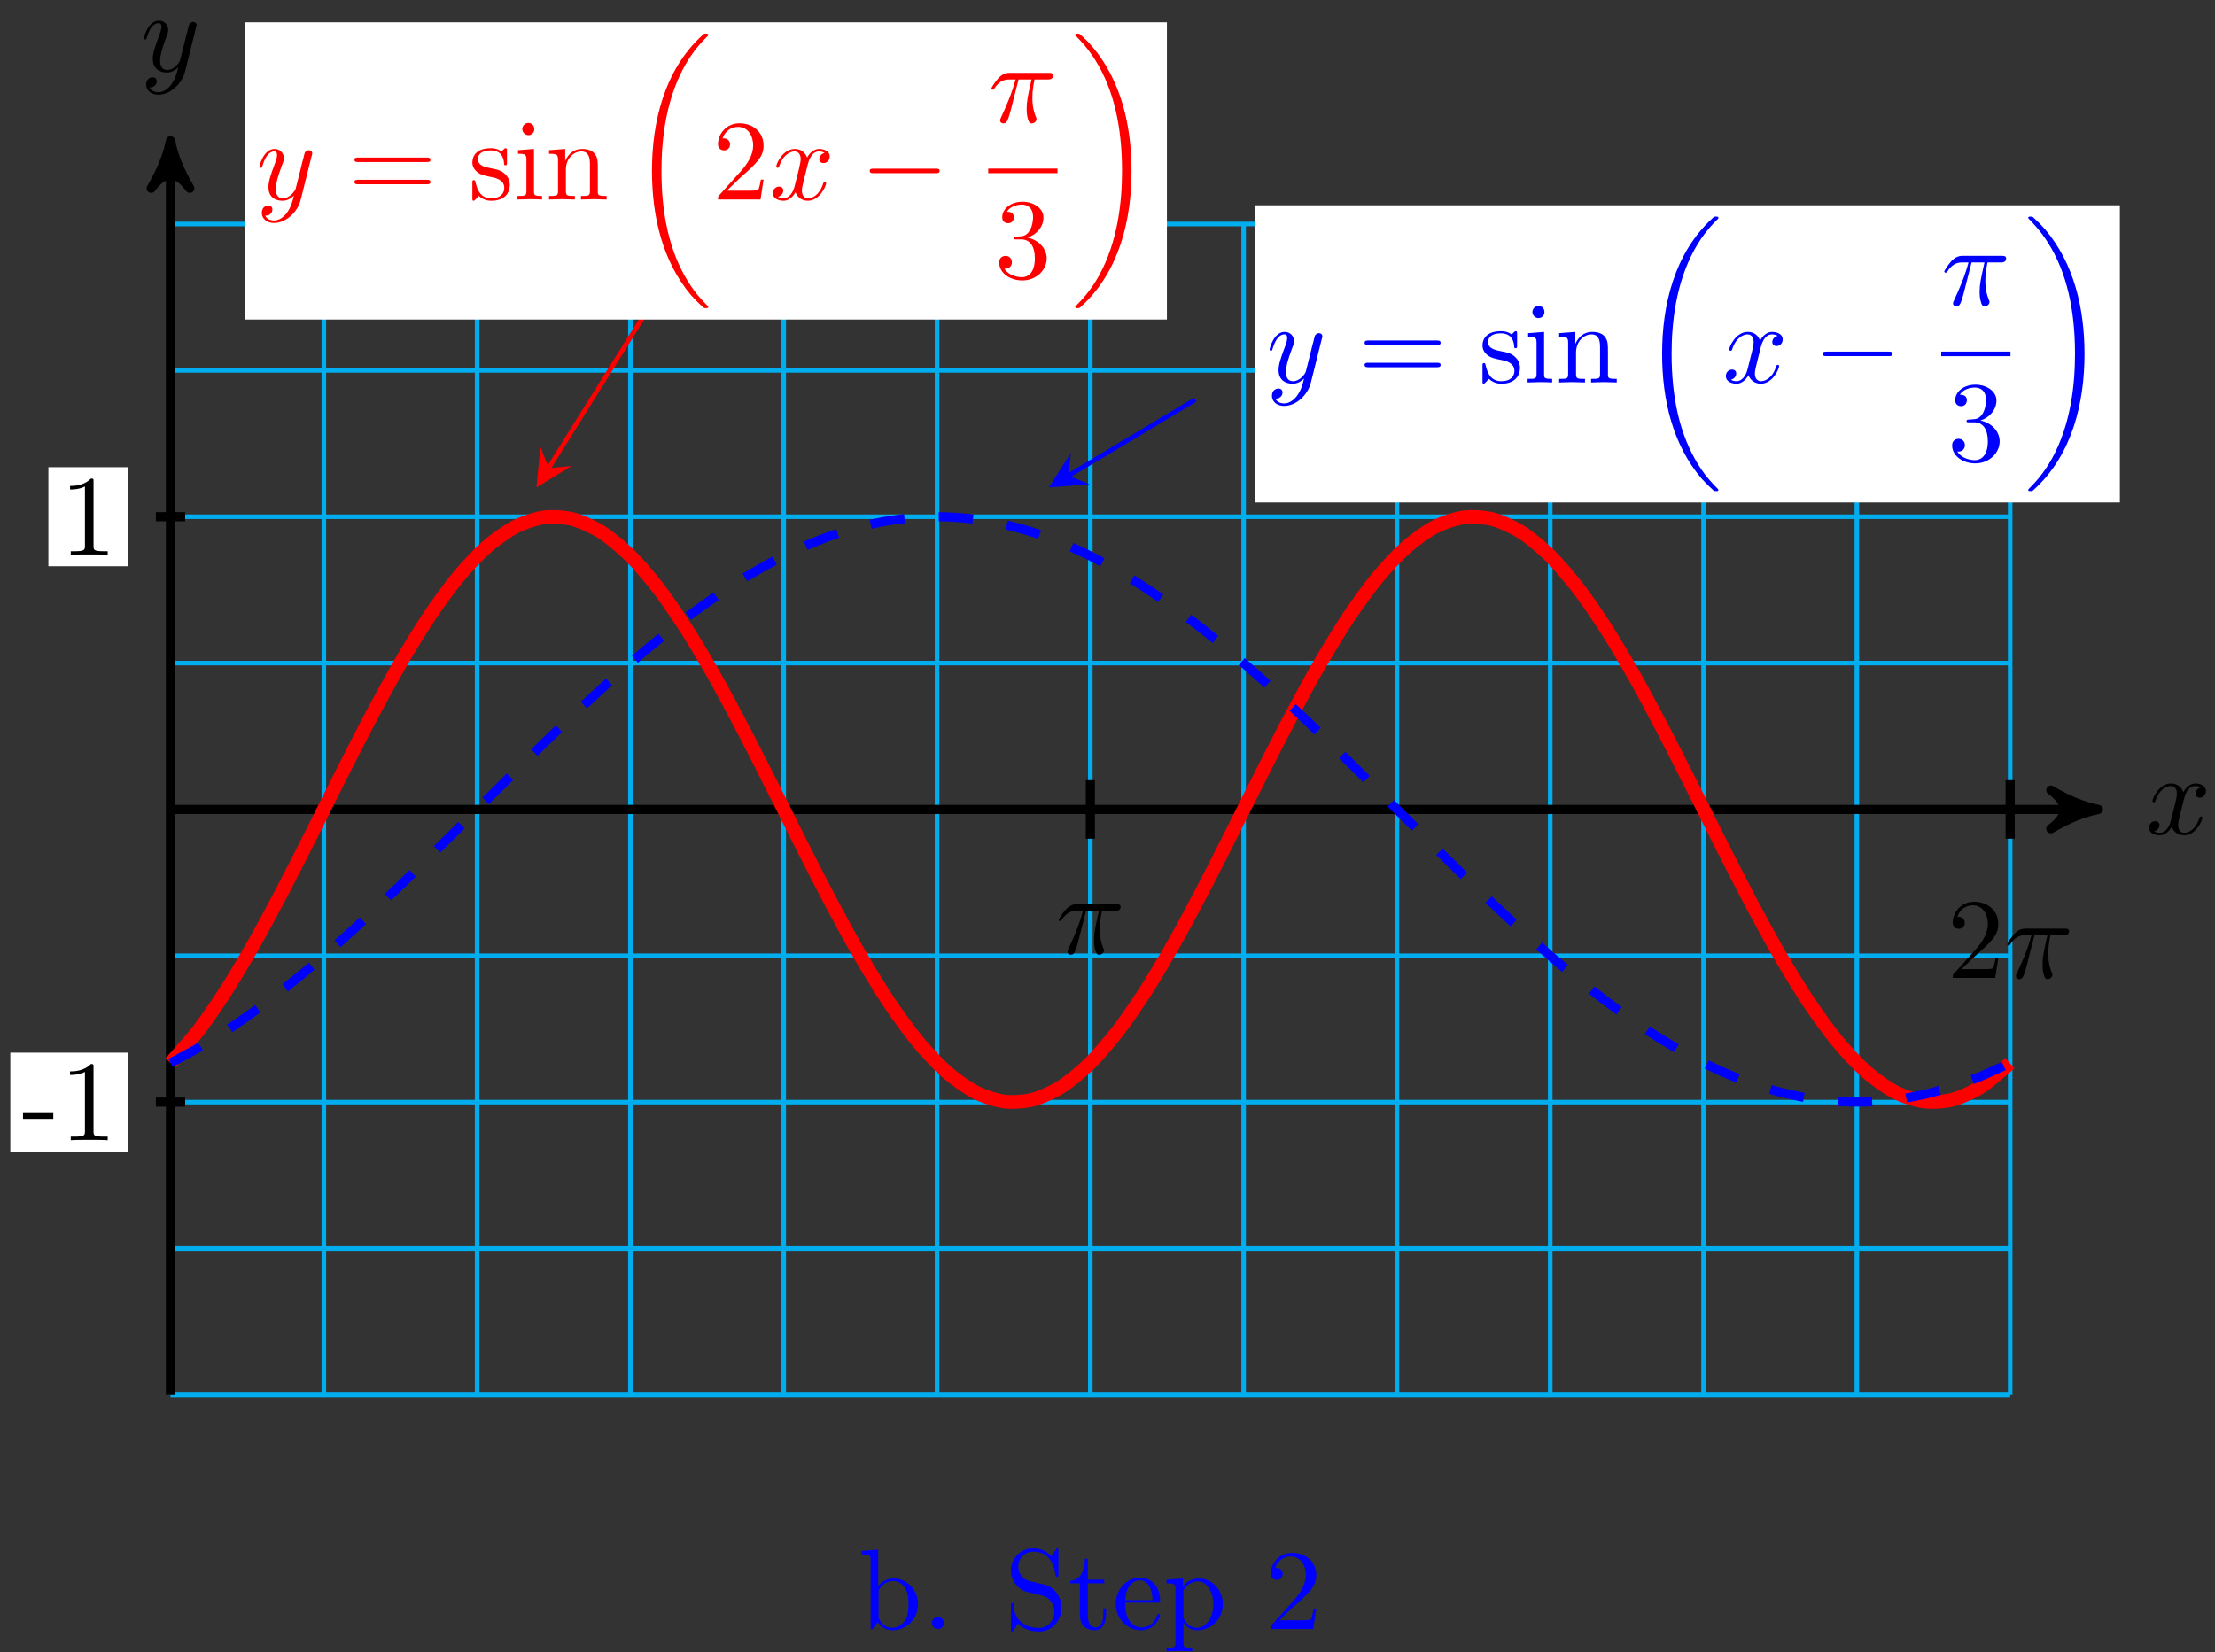 <?xml version="1.0" encoding="UTF-8"?>
<svg xmlns="http://www.w3.org/2000/svg" xmlns:xlink="http://www.w3.org/1999/xlink" width="193pt" height="144pt" viewBox="0 0 193 144" version="1.1">
<rect x="0" y="0" width="193" height="144" fill="#333333" stroke="none"/>
<defs>
<g>
<symbol overflow="visible" id="glyph0-0">
<path style="stroke:none;" d=""/>
</symbol>
<symbol overflow="visible" id="glyph0-1">
<path style="stroke:none;" d="M 3.328 -3.016 C 3.391 -3.266 3.625 -4.188 4.312 -4.188 C 4.359 -4.188 4.609 -4.188 4.812 -4.062 C 4.531 -4 4.344 -3.766 4.344 -3.516 C 4.344 -3.359 4.453 -3.172 4.719 -3.172 C 4.938 -3.172 5.25 -3.344 5.25 -3.75 C 5.25 -4.266 4.672 -4.406 4.328 -4.406 C 3.75 -4.406 3.406 -3.875 3.281 -3.656 C 3.031 -4.312 2.5 -4.406 2.203 -4.406 C 1.172 -4.406 0.594 -3.125 0.594 -2.875 C 0.594 -2.766 0.703 -2.766 0.719 -2.766 C 0.797 -2.766 0.828 -2.797 0.844 -2.875 C 1.188 -3.938 1.844 -4.188 2.188 -4.188 C 2.375 -4.188 2.719 -4.094 2.719 -3.516 C 2.719 -3.203 2.547 -2.547 2.188 -1.141 C 2.031 -0.531 1.672 -0.109 1.234 -0.109 C 1.172 -0.109 0.953 -0.109 0.734 -0.234 C 0.984 -0.297 1.203 -0.5 1.203 -0.781 C 1.203 -1.047 0.984 -1.125 0.844 -1.125 C 0.531 -1.125 0.297 -0.875 0.297 -0.547 C 0.297 -0.094 0.781 0.109 1.219 0.109 C 1.891 0.109 2.25 -0.594 2.266 -0.641 C 2.391 -0.281 2.75 0.109 3.344 0.109 C 4.375 0.109 4.938 -1.172 4.938 -1.422 C 4.938 -1.531 4.859 -1.531 4.828 -1.531 C 4.734 -1.531 4.719 -1.484 4.688 -1.422 C 4.359 -0.344 3.688 -0.109 3.375 -0.109 C 2.984 -0.109 2.828 -0.422 2.828 -0.766 C 2.828 -0.984 2.875 -1.203 2.984 -1.641 Z M 3.328 -3.016 "/>
</symbol>
<symbol overflow="visible" id="glyph0-2">
<path style="stroke:none;" d="M 4.844 -3.797 C 4.891 -3.938 4.891 -3.953 4.891 -4.031 C 4.891 -4.203 4.75 -4.297 4.594 -4.297 C 4.5 -4.297 4.344 -4.234 4.25 -4.094 C 4.234 -4.031 4.141 -3.734 4.109 -3.547 C 4.031 -3.297 3.969 -3.016 3.906 -2.75 L 3.453 -0.953 C 3.422 -0.812 2.984 -0.109 2.328 -0.109 C 1.828 -0.109 1.719 -0.547 1.719 -0.922 C 1.719 -1.375 1.891 -2 2.219 -2.875 C 2.375 -3.281 2.422 -3.391 2.422 -3.594 C 2.422 -4.031 2.109 -4.406 1.609 -4.406 C 0.656 -4.406 0.297 -2.953 0.297 -2.875 C 0.297 -2.766 0.391 -2.766 0.406 -2.766 C 0.516 -2.766 0.516 -2.797 0.562 -2.953 C 0.844 -3.891 1.234 -4.188 1.578 -4.188 C 1.656 -4.188 1.828 -4.188 1.828 -3.875 C 1.828 -3.625 1.719 -3.359 1.656 -3.172 C 1.25 -2.109 1.078 -1.547 1.078 -1.078 C 1.078 -0.188 1.703 0.109 2.297 0.109 C 2.688 0.109 3.016 -0.062 3.297 -0.344 C 3.172 0.172 3.047 0.672 2.656 1.203 C 2.391 1.531 2.016 1.828 1.562 1.828 C 1.422 1.828 0.969 1.797 0.797 1.406 C 0.953 1.406 1.094 1.406 1.219 1.281 C 1.328 1.203 1.422 1.062 1.422 0.875 C 1.422 0.562 1.156 0.531 1.062 0.531 C 0.828 0.531 0.5 0.688 0.5 1.172 C 0.5 1.672 0.938 2.047 1.562 2.047 C 2.578 2.047 3.609 1.141 3.891 0.016 Z M 4.844 -3.797 "/>
</symbol>
<symbol overflow="visible" id="glyph0-3">
<path style="stroke:none;" d="M 2.641 -3.719 L 3.766 -3.719 C 3.438 -2.25 3.344 -1.812 3.344 -1.141 C 3.344 -1 3.344 -0.734 3.422 -0.391 C 3.531 0.047 3.641 0.109 3.781 0.109 C 3.984 0.109 4.203 -0.062 4.203 -0.266 C 4.203 -0.328 4.203 -0.344 4.141 -0.484 C 3.844 -1.203 3.844 -1.859 3.844 -2.141 C 3.844 -2.656 3.922 -3.203 4.031 -3.719 L 5.156 -3.719 C 5.297 -3.719 5.656 -3.719 5.656 -4.062 C 5.656 -4.297 5.438 -4.297 5.25 -4.297 L 1.906 -4.297 C 1.688 -4.297 1.312 -4.297 0.875 -3.828 C 0.531 -3.438 0.266 -2.984 0.266 -2.938 C 0.266 -2.922 0.266 -2.828 0.391 -2.828 C 0.469 -2.828 0.484 -2.875 0.547 -2.953 C 1.031 -3.719 1.609 -3.719 1.812 -3.719 L 2.375 -3.719 C 2.062 -2.516 1.531 -1.312 1.109 -0.406 C 1.031 -0.25 1.031 -0.234 1.031 -0.156 C 1.031 0.031 1.188 0.109 1.312 0.109 C 1.609 0.109 1.688 -0.172 1.812 -0.531 C 1.953 -1 1.953 -1.016 2.078 -1.516 Z M 2.641 -3.719 "/>
</symbol>
<symbol overflow="visible" id="glyph1-0">
<path style="stroke:none;" d=""/>
</symbol>
<symbol overflow="visible" id="glyph1-1">
<path style="stroke:none;" d="M 2.75 -1.859 L 2.75 -2.438 L 0.109 -2.438 L 0.109 -1.859 Z M 2.75 -1.859 "/>
</symbol>
<symbol overflow="visible" id="glyph1-2">
<path style="stroke:none;" d="M 4.172 0 L 4.172 -0.312 L 3.859 -0.312 C 2.953 -0.312 2.938 -0.422 2.938 -0.781 L 2.938 -6.375 C 2.938 -6.625 2.938 -6.641 2.703 -6.641 C 2.078 -6 1.203 -6 0.891 -6 L 0.891 -5.688 C 1.094 -5.688 1.672 -5.688 2.188 -5.953 L 2.188 -0.781 C 2.188 -0.422 2.156 -0.312 1.266 -0.312 L 0.953 -0.312 L 0.953 0 C 1.297 -0.031 2.156 -0.031 2.562 -0.031 C 2.953 -0.031 3.828 -0.031 4.172 0 Z M 4.172 0 "/>
</symbol>
<symbol overflow="visible" id="glyph1-3">
<path style="stroke:none;" d="M 5.188 -2.156 C 5.188 -3.422 4.219 -4.406 3.078 -4.406 C 2.297 -4.406 1.875 -3.938 1.719 -3.766 L 1.719 -6.922 L 0.281 -6.812 L 0.281 -6.5 C 0.984 -6.5 1.062 -6.438 1.062 -5.938 L 1.062 0 L 1.312 0 L 1.672 -0.625 C 1.812 -0.391 2.234 0.109 2.969 0.109 C 4.156 0.109 5.188 -0.875 5.188 -2.156 Z M 4.359 -2.156 C 4.359 -1.797 4.344 -1.203 4.062 -0.75 C 3.844 -0.438 3.469 -0.109 2.938 -0.109 C 2.484 -0.109 2.125 -0.344 1.891 -0.719 C 1.75 -0.922 1.75 -0.953 1.75 -1.141 L 1.75 -3.188 C 1.75 -3.375 1.75 -3.391 1.859 -3.547 C 2.25 -4.109 2.797 -4.188 3.031 -4.188 C 3.484 -4.188 3.844 -3.922 4.078 -3.547 C 4.344 -3.141 4.359 -2.578 4.359 -2.156 Z M 4.359 -2.156 "/>
</symbol>
<symbol overflow="visible" id="glyph1-4">
<path style="stroke:none;" d="M 1.906 -0.531 C 1.906 -0.812 1.672 -1.062 1.391 -1.062 C 1.094 -1.062 0.859 -0.812 0.859 -0.531 C 0.859 -0.234 1.094 0 1.391 0 C 1.672 0 1.906 -0.234 1.906 -0.531 Z M 1.906 -0.531 "/>
</symbol>
<symbol overflow="visible" id="glyph1-5">
<path style="stroke:none;" d="M 4.969 -1.859 C 4.969 -2.844 4.312 -3.672 3.484 -3.875 L 2.203 -4.172 C 1.578 -4.328 1.203 -4.859 1.203 -5.438 C 1.203 -6.141 1.734 -6.75 2.516 -6.75 C 4.172 -6.75 4.391 -5.109 4.453 -4.672 C 4.469 -4.609 4.469 -4.547 4.578 -4.547 C 4.703 -4.547 4.703 -4.594 4.703 -4.781 L 4.703 -6.781 C 4.703 -6.953 4.703 -7.031 4.594 -7.031 C 4.531 -7.031 4.516 -7.016 4.453 -6.891 L 4.094 -6.328 C 3.797 -6.625 3.391 -7.031 2.5 -7.031 C 1.391 -7.031 0.562 -6.156 0.562 -5.094 C 0.562 -4.266 1.094 -3.531 1.859 -3.266 C 1.969 -3.234 2.484 -3.109 3.188 -2.938 C 3.453 -2.875 3.75 -2.797 4.031 -2.438 C 4.234 -2.172 4.344 -1.844 4.344 -1.516 C 4.344 -0.812 3.844 -0.094 3 -0.094 C 2.719 -0.094 1.953 -0.141 1.422 -0.625 C 0.844 -1.172 0.812 -1.797 0.812 -2.156 C 0.797 -2.266 0.719 -2.266 0.688 -2.266 C 0.562 -2.266 0.562 -2.188 0.562 -2.016 L 0.562 -0.016 C 0.562 0.156 0.562 0.219 0.672 0.219 C 0.734 0.219 0.75 0.203 0.812 0.094 C 0.812 0.094 0.844 0.047 1.172 -0.484 C 1.484 -0.141 2.125 0.219 3.016 0.219 C 4.172 0.219 4.969 -0.75 4.969 -1.859 Z M 4.969 -1.859 "/>
</symbol>
<symbol overflow="visible" id="glyph1-6">
<path style="stroke:none;" d="M 3.312 -1.234 L 3.312 -1.797 L 3.062 -1.797 L 3.062 -1.25 C 3.062 -0.516 2.766 -0.141 2.391 -0.141 C 1.719 -0.141 1.719 -1.047 1.719 -1.219 L 1.719 -3.984 L 3.156 -3.984 L 3.156 -4.297 L 1.719 -4.297 L 1.719 -6.125 L 1.469 -6.125 C 1.469 -5.312 1.172 -4.25 0.188 -4.203 L 0.188 -3.984 L 1.031 -3.984 L 1.031 -1.234 C 1.031 -0.016 1.969 0.109 2.328 0.109 C 3.031 0.109 3.312 -0.594 3.312 -1.234 Z M 3.312 -1.234 "/>
</symbol>
<symbol overflow="visible" id="glyph1-7">
<path style="stroke:none;" d="M 4.141 -1.188 C 4.141 -1.281 4.062 -1.312 4 -1.312 C 3.922 -1.312 3.891 -1.25 3.875 -1.172 C 3.531 -0.141 2.625 -0.141 2.531 -0.141 C 2.031 -0.141 1.641 -0.438 1.406 -0.812 C 1.109 -1.281 1.109 -1.938 1.109 -2.297 L 3.891 -2.297 C 4.109 -2.297 4.141 -2.297 4.141 -2.516 C 4.141 -3.5 3.594 -4.469 2.359 -4.469 C 1.203 -4.469 0.281 -3.438 0.281 -2.188 C 0.281 -0.859 1.328 0.109 2.469 0.109 C 3.688 0.109 4.141 -1 4.141 -1.188 Z M 3.484 -2.516 L 1.109 -2.516 C 1.172 -4 2.016 -4.25 2.359 -4.25 C 3.375 -4.25 3.484 -2.906 3.484 -2.516 Z M 3.484 -2.516 "/>
</symbol>
<symbol overflow="visible" id="glyph1-8">
<path style="stroke:none;" d="M 5.188 -2.156 C 5.188 -3.422 4.234 -4.406 3.109 -4.406 C 2.328 -4.406 1.906 -3.969 1.719 -3.75 L 1.719 -4.406 L 0.281 -4.297 L 0.281 -3.984 C 0.984 -3.984 1.062 -3.922 1.062 -3.484 L 1.062 1.172 C 1.062 1.625 0.953 1.625 0.281 1.625 L 0.281 1.938 L 1.391 1.906 L 2.516 1.938 L 2.516 1.625 C 1.859 1.625 1.75 1.625 1.75 1.172 L 1.75 -0.594 C 1.797 -0.422 2.219 0.109 2.969 0.109 C 4.156 0.109 5.188 -0.875 5.188 -2.156 Z M 4.359 -2.156 C 4.359 -0.953 3.672 -0.109 2.938 -0.109 C 2.531 -0.109 2.156 -0.312 1.891 -0.719 C 1.75 -0.922 1.75 -0.938 1.75 -1.141 L 1.75 -3.359 C 2.031 -3.875 2.516 -4.156 3.031 -4.156 C 3.766 -4.156 4.359 -3.281 4.359 -2.156 Z M 4.359 -2.156 "/>
</symbol>
<symbol overflow="visible" id="glyph1-9">
<path style="stroke:none;" d="M 4.469 -1.734 L 4.234 -1.734 C 4.172 -1.438 4.109 -1 4 -0.844 C 3.938 -0.766 3.281 -0.766 3.062 -0.766 L 1.266 -0.766 L 2.328 -1.797 C 3.875 -3.172 4.469 -3.703 4.469 -4.703 C 4.469 -5.844 3.578 -6.641 2.359 -6.641 C 1.234 -6.641 0.5 -5.719 0.5 -4.828 C 0.5 -4.281 1 -4.281 1.031 -4.281 C 1.203 -4.281 1.547 -4.391 1.547 -4.812 C 1.547 -5.062 1.359 -5.328 1.016 -5.328 C 0.938 -5.328 0.922 -5.328 0.891 -5.312 C 1.109 -5.969 1.656 -6.328 2.234 -6.328 C 3.141 -6.328 3.562 -5.516 3.562 -4.703 C 3.562 -3.906 3.078 -3.125 2.516 -2.5 L 0.609 -0.375 C 0.5 -0.266 0.5 -0.234 0.5 0 L 4.203 0 Z M 4.469 -1.734 "/>
</symbol>
<symbol overflow="visible" id="glyph2-0">
<path style="stroke:none;" d=""/>
</symbol>
<symbol overflow="visible" id="glyph2-1">
<path style="stroke:none;" d="M 1.266 -0.766 L 2.328 -1.797 C 3.875 -3.172 4.469 -3.703 4.469 -4.703 C 4.469 -5.844 3.578 -6.641 2.359 -6.641 C 1.234 -6.641 0.5 -5.719 0.5 -4.828 C 0.5 -4.281 1 -4.281 1.031 -4.281 C 1.203 -4.281 1.547 -4.391 1.547 -4.812 C 1.547 -5.062 1.359 -5.328 1.016 -5.328 C 0.938 -5.328 0.922 -5.328 0.891 -5.312 C 1.109 -5.969 1.656 -6.328 2.234 -6.328 C 3.141 -6.328 3.562 -5.516 3.562 -4.703 C 3.562 -3.906 3.078 -3.125 2.516 -2.5 L 0.609 -0.375 C 0.5 -0.266 0.5 -0.234 0.5 0 L 4.203 0 L 4.469 -1.734 L 4.234 -1.734 C 4.172 -1.438 4.109 -1 4 -0.844 C 3.938 -0.766 3.281 -0.766 3.062 -0.766 Z M 1.266 -0.766 "/>
</symbol>
<symbol overflow="visible" id="glyph2-2">
<path style="stroke:none;" d="M 6.844 -3.266 C 7 -3.266 7.188 -3.266 7.188 -3.453 C 7.188 -3.656 7 -3.656 6.859 -3.656 L 0.891 -3.656 C 0.75 -3.656 0.562 -3.656 0.562 -3.453 C 0.562 -3.266 0.75 -3.266 0.891 -3.266 Z M 6.859 -1.328 C 7 -1.328 7.188 -1.328 7.188 -1.531 C 7.188 -1.719 7 -1.719 6.844 -1.719 L 0.891 -1.719 C 0.75 -1.719 0.562 -1.719 0.562 -1.531 C 0.562 -1.328 0.75 -1.328 0.891 -1.328 Z M 6.859 -1.328 "/>
</symbol>
<symbol overflow="visible" id="glyph2-3">
<path style="stroke:none;" d="M 2.078 -1.938 C 2.297 -1.891 3.109 -1.734 3.109 -1.016 C 3.109 -0.516 2.766 -0.109 1.984 -0.109 C 1.141 -0.109 0.781 -0.672 0.594 -1.531 C 0.562 -1.656 0.562 -1.688 0.453 -1.688 C 0.328 -1.688 0.328 -1.625 0.328 -1.453 L 0.328 -0.125 C 0.328 0.047 0.328 0.109 0.438 0.109 C 0.484 0.109 0.5 0.094 0.688 -0.094 C 0.703 -0.109 0.703 -0.125 0.891 -0.312 C 1.328 0.094 1.781 0.109 1.984 0.109 C 3.125 0.109 3.594 -0.562 3.594 -1.281 C 3.594 -1.797 3.297 -2.109 3.172 -2.219 C 2.844 -2.547 2.453 -2.625 2.031 -2.703 C 1.469 -2.812 0.812 -2.938 0.812 -3.516 C 0.812 -3.875 1.062 -4.281 1.922 -4.281 C 3.016 -4.281 3.078 -3.375 3.094 -3.078 C 3.094 -2.984 3.188 -2.984 3.203 -2.984 C 3.344 -2.984 3.344 -3.031 3.344 -3.219 L 3.344 -4.234 C 3.344 -4.391 3.344 -4.469 3.234 -4.469 C 3.188 -4.469 3.156 -4.469 3.031 -4.344 C 3 -4.312 2.906 -4.219 2.859 -4.188 C 2.484 -4.469 2.078 -4.469 1.922 -4.469 C 0.703 -4.469 0.328 -3.797 0.328 -3.234 C 0.328 -2.891 0.484 -2.609 0.75 -2.391 C 1.078 -2.141 1.359 -2.078 2.078 -1.938 Z M 2.078 -1.938 "/>
</symbol>
<symbol overflow="visible" id="glyph2-4">
<path style="stroke:none;" d="M 1.766 -4.406 L 0.375 -4.297 L 0.375 -3.984 C 1.016 -3.984 1.109 -3.922 1.109 -3.438 L 1.109 -0.75 C 1.109 -0.312 1 -0.312 0.328 -0.312 L 0.328 0 C 0.641 -0.016 1.188 -0.031 1.422 -0.031 C 1.781 -0.031 2.125 -0.016 2.469 0 L 2.469 -0.312 C 1.797 -0.312 1.766 -0.359 1.766 -0.75 Z M 1.797 -6.141 C 1.797 -6.453 1.562 -6.672 1.281 -6.672 C 0.969 -6.672 0.75 -6.406 0.75 -6.141 C 0.75 -5.875 0.969 -5.609 1.281 -5.609 C 1.562 -5.609 1.797 -5.828 1.797 -6.141 Z M 1.797 -6.141 "/>
</symbol>
<symbol overflow="visible" id="glyph2-5">
<path style="stroke:none;" d="M 1.094 -3.422 L 1.094 -0.75 C 1.094 -0.312 0.984 -0.312 0.312 -0.312 L 0.312 0 C 0.672 -0.016 1.172 -0.031 1.453 -0.031 C 1.703 -0.031 2.219 -0.016 2.562 0 L 2.562 -0.312 C 1.891 -0.312 1.781 -0.312 1.781 -0.75 L 1.781 -2.594 C 1.781 -3.625 2.5 -4.188 3.125 -4.188 C 3.766 -4.188 3.875 -3.656 3.875 -3.078 L 3.875 -0.75 C 3.875 -0.312 3.766 -0.312 3.094 -0.312 L 3.094 0 C 3.438 -0.016 3.953 -0.031 4.219 -0.031 C 4.469 -0.031 5 -0.016 5.328 0 L 5.328 -0.312 C 4.812 -0.312 4.562 -0.312 4.562 -0.609 L 4.562 -2.516 C 4.562 -3.375 4.562 -3.672 4.25 -4.031 C 4.109 -4.203 3.781 -4.406 3.203 -4.406 C 2.469 -4.406 2 -3.984 1.719 -3.359 L 1.719 -4.406 L 0.312 -4.297 L 0.312 -3.984 C 1.016 -3.984 1.094 -3.922 1.094 -3.422 Z M 1.094 -3.422 "/>
</symbol>
<symbol overflow="visible" id="glyph2-6">
<path style="stroke:none;" d="M 2.891 -3.516 C 3.703 -3.781 4.281 -4.469 4.281 -5.266 C 4.281 -6.078 3.406 -6.641 2.453 -6.641 C 1.453 -6.641 0.688 -6.047 0.688 -5.281 C 0.688 -4.953 0.906 -4.766 1.203 -4.766 C 1.5 -4.766 1.703 -4.984 1.703 -5.281 C 1.703 -5.766 1.234 -5.766 1.094 -5.766 C 1.391 -6.266 2.047 -6.391 2.406 -6.391 C 2.828 -6.391 3.375 -6.172 3.375 -5.281 C 3.375 -5.156 3.344 -4.578 3.094 -4.141 C 2.797 -3.656 2.453 -3.625 2.203 -3.625 C 2.125 -3.609 1.891 -3.594 1.812 -3.594 C 1.734 -3.578 1.672 -3.562 1.672 -3.469 C 1.672 -3.359 1.734 -3.359 1.906 -3.359 L 2.344 -3.359 C 3.156 -3.359 3.531 -2.688 3.531 -1.703 C 3.531 -0.344 2.844 -0.062 2.406 -0.062 C 1.969 -0.062 1.219 -0.234 0.875 -0.812 C 1.219 -0.766 1.531 -0.984 1.531 -1.359 C 1.531 -1.719 1.266 -1.922 0.984 -1.922 C 0.734 -1.922 0.422 -1.781 0.422 -1.344 C 0.422 -0.438 1.344 0.219 2.438 0.219 C 3.656 0.219 4.562 -0.688 4.562 -1.703 C 4.562 -2.516 3.922 -3.297 2.891 -3.516 Z M 2.891 -3.516 "/>
</symbol>
<symbol overflow="visible" id="glyph3-0">
<path style="stroke:none;" d=""/>
</symbol>
<symbol overflow="visible" id="glyph3-1">
<path style="stroke:none;" d="M 6.984 23.422 C 6.984 23.375 6.953 23.359 6.938 23.328 C 6.562 22.953 5.906 22.297 5.234 21.219 C 3.625 18.641 2.906 15.406 2.906 11.562 C 2.906 8.875 3.266 5.422 4.906 2.453 C 5.688 1.031 6.516 0.219 6.953 -0.219 C 6.984 -0.25 6.984 -0.266 6.984 -0.297 C 6.984 -0.406 6.906 -0.406 6.766 -0.406 C 6.625 -0.406 6.609 -0.406 6.453 -0.25 C 3.125 2.797 2.078 7.359 2.078 11.547 C 2.078 15.469 2.969 19.422 5.5 22.406 C 5.703 22.625 6.078 23.031 6.484 23.391 C 6.609 23.516 6.625 23.516 6.766 23.516 C 6.906 23.516 6.984 23.516 6.984 23.422 Z M 6.984 23.422 "/>
</symbol>
<symbol overflow="visible" id="glyph3-2">
<path style="stroke:none;" d="M 5.25 11.562 C 5.25 7.641 4.359 3.703 1.828 0.719 C 1.625 0.484 1.25 0.078 0.844 -0.281 C 0.719 -0.406 0.703 -0.406 0.562 -0.406 C 0.438 -0.406 0.344 -0.406 0.344 -0.297 C 0.344 -0.266 0.391 -0.219 0.406 -0.203 C 0.75 0.156 1.422 0.828 2.094 1.906 C 3.703 4.469 4.422 7.719 4.422 11.547 C 4.422 14.234 4.062 17.688 2.422 20.672 C 1.641 22.078 0.812 22.906 0.391 23.328 C 0.375 23.359 0.344 23.391 0.344 23.422 C 0.344 23.516 0.438 23.516 0.562 23.516 C 0.703 23.516 0.719 23.516 0.875 23.359 C 4.203 20.328 5.25 15.766 5.25 11.562 Z M 5.25 11.562 "/>
</symbol>
<symbol overflow="visible" id="glyph4-0">
<path style="stroke:none;" d=""/>
</symbol>
<symbol overflow="visible" id="glyph4-1">
<path style="stroke:none;" d="M 6.562 -2.297 C 6.734 -2.297 6.922 -2.297 6.922 -2.5 C 6.922 -2.688 6.734 -2.688 6.562 -2.688 L 1.172 -2.688 C 1 -2.688 0.828 -2.688 0.828 -2.5 C 0.828 -2.297 1 -2.297 1.172 -2.297 Z M 6.562 -2.297 "/>
</symbol>
</g>
</defs>
<g id="surface1">
<path style="fill:none;stroke-width:0.399;stroke-linecap:butt;stroke-linejoin:miter;stroke:rgb(0%,67.839%,93.729%);stroke-opacity:1;stroke-miterlimit:10;" d="M -0 -51.026 L 160.296 -51.026 M -0 -38.269 L 160.296 -38.269 M -0 -25.511 L 160.296 -25.511 M -0 -12.754 L 160.296 -12.754 M -0 -0.001 L 160.296 -0.001 M -0 12.756 L 160.296 12.756 M -0 25.513 L 160.296 25.513 M -0 38.267 L 160.296 38.267 M -0 51.024 L 160.296 51.024 M -0 -51.026 L -0 51.024 M 13.359 -51.026 L 13.359 51.024 M 26.718 -51.026 L 26.718 51.024 M 40.073 -51.026 L 40.073 51.024 M 53.432 -51.026 L 53.432 51.024 M 66.791 -51.026 L 66.791 51.024 M 80.146 -51.026 L 80.146 51.024 M 93.505 -51.026 L 93.505 51.024 M 106.864 -51.026 L 106.864 51.024 M 120.219 -51.026 L 120.219 51.024 M 133.578 -51.026 L 133.578 51.024 M 146.937 -51.026 L 146.937 51.024 M 160.296 -51.026 L 160.296 51.024 " transform="matrix(1,0,0,-1,14.856,70.546)"/>
<path style="fill:none;stroke-width:0.797;stroke-linecap:butt;stroke-linejoin:miter;stroke:rgb(0%,0%,0%);stroke-opacity:1;stroke-miterlimit:10;" d="M -0 -0.001 L 166.944 -0.001 " transform="matrix(1,0,0,-1,14.856,70.546)"/>
<path style="fill-rule:nonzero;fill:rgb(0%,0%,0%);fill-opacity:1;stroke-width:0.797;stroke-linecap:butt;stroke-linejoin:round;stroke:rgb(0%,0%,0%);stroke-opacity:1;stroke-miterlimit:10;" d="M 1.034 -0.001 C -0.258 0.261 -1.555 0.776 -3.11 1.683 C -1.555 0.519 -1.555 -0.517 -3.11 -1.685 C -1.555 -0.778 -0.258 -0.259 1.034 -0.001 Z M 1.034 -0.001 " transform="matrix(1,0,0,-1,181.805,70.546)"/>
<g style="fill:rgb(0%,0%,0%);fill-opacity:1;">
  <use xlink:href="#glyph0-1" x="186.959" y="72.691"/>
</g>
<path style="fill:none;stroke-width:0.797;stroke-linecap:butt;stroke-linejoin:miter;stroke:rgb(0%,0%,0%);stroke-opacity:1;stroke-miterlimit:10;" d="M -0 -51.026 L -0 57.242 " transform="matrix(1,0,0,-1,14.856,70.546)"/>
<path style="fill-rule:nonzero;fill:rgb(0%,0%,0%);fill-opacity:1;stroke-width:0.797;stroke-linecap:butt;stroke-linejoin:round;stroke:rgb(0%,0%,0%);stroke-opacity:1;stroke-miterlimit:10;" d="M 1.034 0 C -0.259 0.258 -1.555 0.778 -3.11 1.684 C -1.555 0.52 -1.555 -0.519 -3.11 -1.683 C -1.555 -0.777 -0.259 -0.257 1.034 0 Z M 1.034 0 " transform="matrix(0,-1,-1,0,14.856,13.3)"/>
<g style="fill:rgb(0%,0%,0%);fill-opacity:1;">
  <use xlink:href="#glyph0-2" x="12.235" y="6.209"/>
</g>
<path style="fill:none;stroke-width:0.797;stroke-linecap:butt;stroke-linejoin:miter;stroke:rgb(0%,0%,0%);stroke-opacity:1;stroke-miterlimit:10;" d="M 1.277 -25.511 L -1.274 -25.511 " transform="matrix(1,0,0,-1,14.856,70.546)"/>
<path style=" stroke:none;fill-rule:nonzero;fill:rgb(100%,100%,100%);fill-opacity:1;" d="M 0.898 100.375 L 11.188 100.375 L 11.188 91.746 L 0.898 91.746 Z M 0.898 100.375 "/>
<g style="fill:rgb(0%,0%,0%);fill-opacity:1;">
  <use xlink:href="#glyph1-1" x="1.894" y="99.377"/>
  <use xlink:href="#glyph1-2" x="5.211" y="99.377"/>
</g>
<path style="fill:none;stroke-width:0.797;stroke-linecap:butt;stroke-linejoin:miter;stroke:rgb(0%,0%,0%);stroke-opacity:1;stroke-miterlimit:10;" d="M 1.277 25.513 L -1.274 25.513 " transform="matrix(1,0,0,-1,14.856,70.546)"/>
<path style=" stroke:none;fill-rule:nonzero;fill:rgb(100%,100%,100%);fill-opacity:1;" d="M 4.215 49.348 L 11.188 49.348 L 11.188 40.719 L 4.215 40.719 Z M 4.215 49.348 "/>
<g style="fill:rgb(0%,0%,0%);fill-opacity:1;">
  <use xlink:href="#glyph1-2" x="5.212" y="48.351"/>
</g>
<path style="fill:none;stroke-width:0.797;stroke-linecap:butt;stroke-linejoin:miter;stroke:rgb(0%,0%,0%);stroke-opacity:1;stroke-miterlimit:10;" d="M 80.15 2.55 L 80.15 -2.552 " transform="matrix(1,0,0,-1,14.856,70.546)"/>
<g style="fill:rgb(0%,0%,0%);fill-opacity:1;">
  <use xlink:href="#glyph0-3" x="91.988" y="83.099"/>
</g>
<path style="fill:none;stroke-width:0.797;stroke-linecap:butt;stroke-linejoin:miter;stroke:rgb(0%,0%,0%);stroke-opacity:1;stroke-miterlimit:10;" d="M 160.296 2.55 L 160.296 -2.552 " transform="matrix(1,0,0,-1,14.856,70.546)"/>
<g style="fill:rgb(0%,0%,0%);fill-opacity:1;">
  <use xlink:href="#glyph2-1" x="169.648" y="85.23"/>
</g>
<g style="fill:rgb(0%,0%,0%);fill-opacity:1;">
  <use xlink:href="#glyph0-3" x="174.629" y="85.23"/>
</g>
<path style="fill:none;stroke-width:1.196;stroke-linecap:butt;stroke-linejoin:miter;stroke:rgb(100%,0%,0%);stroke-opacity:1;stroke-miterlimit:10;" d="M -0 -22.094 C -0 -22.094 1.808 -20.09 2.503 -19.18 C 3.199 -18.27 4.312 -16.625 5.007 -15.531 C 5.703 -14.434 6.82 -12.524 7.511 -11.286 C 8.206 -10.047 9.324 -7.938 10.019 -6.606 C 10.71 -5.27 11.827 -3.052 12.523 -1.673 C 13.218 -0.294 14.331 1.956 15.026 3.323 C 15.722 4.694 16.835 6.889 17.53 8.194 C 18.226 9.502 19.339 11.553 20.034 12.748 C 20.729 13.948 21.843 15.776 22.538 16.815 C 23.233 17.854 24.346 19.393 25.042 20.236 C 25.737 21.076 26.85 22.264 27.546 22.877 C 28.241 23.486 29.354 24.283 30.049 24.638 C 30.745 24.998 31.862 25.365 32.553 25.455 C 33.249 25.545 34.366 25.474 35.061 25.295 C 35.756 25.115 36.87 24.603 37.565 24.162 C 38.26 23.717 39.373 22.791 40.069 22.099 C 40.764 21.408 41.877 20.1 42.573 19.189 C 43.268 18.279 44.381 16.635 45.076 15.541 C 45.772 14.447 46.885 12.534 47.58 11.295 C 48.275 10.057 49.389 7.952 50.084 6.616 C 50.779 5.284 51.893 3.061 52.588 1.683 C 53.283 0.308 54.4 -1.942 55.092 -3.313 C 55.787 -4.68 56.904 -6.876 57.599 -8.184 C 58.291 -9.493 59.408 -11.543 60.103 -12.739 C 60.799 -13.938 61.912 -15.766 62.607 -16.805 C 63.302 -17.844 64.416 -19.387 65.111 -20.227 C 65.806 -21.066 66.919 -22.258 67.615 -22.871 C 68.31 -23.484 69.423 -24.277 70.119 -24.636 C 70.814 -24.996 71.927 -25.363 72.622 -25.453 C 73.318 -25.547 74.431 -25.472 75.126 -25.297 C 75.822 -25.117 76.939 -24.605 77.63 -24.164 C 78.325 -23.722 79.442 -22.797 80.138 -22.105 C 80.829 -21.418 81.946 -20.105 82.642 -19.195 C 83.337 -18.285 84.45 -16.645 85.145 -15.551 C 85.841 -14.457 86.954 -12.543 87.649 -11.305 C 88.345 -10.067 89.458 -7.962 90.153 -6.63 C 90.848 -5.294 91.962 -3.075 92.657 -1.696 C 93.352 -0.317 94.465 1.933 95.161 3.3 C 95.856 4.671 96.969 6.862 97.665 8.17 C 98.36 9.479 99.473 11.534 100.168 12.729 C 100.864 13.924 101.981 15.756 102.672 16.799 C 103.368 17.838 104.485 19.377 105.18 20.221 C 105.871 21.06 106.989 22.252 107.684 22.865 C 108.379 23.478 109.492 24.275 110.188 24.634 C 110.883 24.994 111.996 25.361 112.691 25.455 C 113.387 25.545 114.5 25.474 115.195 25.299 C 115.891 25.119 117.004 24.611 117.699 24.17 C 118.394 23.728 119.508 22.799 120.203 22.111 C 120.898 21.424 122.012 20.115 122.707 19.205 C 123.402 18.295 124.519 16.654 125.211 15.561 C 125.906 14.467 127.023 12.557 127.718 11.319 C 128.41 10.081 129.527 7.975 130.222 6.639 C 130.918 5.307 132.031 3.085 132.726 1.71 C 133.421 0.331 134.535 -1.919 135.23 -3.29 C 135.925 -4.657 137.038 -6.852 137.734 -8.161 C 138.429 -9.469 139.542 -11.52 140.238 -12.719 C 140.933 -13.914 142.046 -15.746 142.741 -16.789 C 143.437 -17.828 144.55 -19.371 145.245 -20.211 C 145.94 -21.055 147.058 -22.246 147.749 -22.859 C 148.444 -23.472 149.561 -24.269 150.257 -24.629 C 150.948 -24.988 152.065 -25.359 152.761 -25.453 C 153.456 -25.547 154.569 -25.476 155.264 -25.301 C 155.96 -25.121 157.073 -24.613 157.768 -24.172 C 158.464 -23.73 160.272 -22.117 160.272 -22.117 " transform="matrix(1,0,0,-1,14.856,70.546)"/>
<path style="fill:none;stroke-width:0.797;stroke-linecap:butt;stroke-linejoin:miter;stroke:rgb(0%,0%,100%);stroke-opacity:1;stroke-dasharray:2.989,2.989;stroke-miterlimit:10;" d="M -0 -22.094 C -0 -22.094 1.808 -21.141 2.503 -20.734 C 3.199 -20.332 4.312 -19.637 5.007 -19.18 C 5.703 -18.723 6.82 -17.945 7.511 -17.442 C 8.206 -16.934 9.324 -16.082 10.019 -15.531 C 10.71 -14.981 11.827 -14.063 12.523 -13.473 C 13.218 -12.883 14.331 -11.907 15.026 -11.286 C 15.722 -10.665 16.835 -9.637 17.53 -8.989 C 18.226 -8.34 19.339 -7.274 20.034 -6.606 C 20.729 -5.934 21.843 -4.845 22.538 -4.157 C 23.233 -3.473 24.346 -2.364 25.042 -1.673 C 25.737 -0.981 26.85 0.136 27.546 0.831 C 28.241 1.522 29.354 2.636 30.049 3.323 C 30.745 4.014 31.862 5.112 32.553 5.788 C 33.249 6.464 34.366 7.538 35.061 8.194 C 35.756 8.854 36.87 9.893 37.565 10.522 C 38.26 11.155 39.373 12.151 40.069 12.748 C 40.764 13.35 41.877 14.291 42.573 14.854 C 43.268 15.416 44.381 16.295 45.076 16.815 C 45.772 17.338 46.885 18.139 47.58 18.615 C 48.275 19.088 49.389 19.811 50.084 20.236 C 50.779 20.658 51.893 21.295 52.588 21.658 C 53.283 22.025 54.4 22.568 55.092 22.877 C 55.787 23.181 56.904 23.627 57.599 23.873 C 58.291 24.119 59.408 24.459 60.103 24.638 C 60.799 24.818 61.912 25.056 62.607 25.17 C 63.302 25.283 64.416 25.408 65.111 25.455 C 65.806 25.502 66.919 25.521 67.615 25.498 C 68.31 25.474 69.423 25.384 70.119 25.295 C 70.814 25.205 71.927 25.006 72.622 24.845 C 73.318 24.689 74.431 24.385 75.126 24.162 C 75.822 23.939 76.939 23.529 77.63 23.24 C 78.325 22.955 79.442 22.447 80.138 22.099 C 80.829 21.752 81.946 21.146 82.642 20.744 C 83.337 20.338 84.45 19.646 85.145 19.189 C 85.841 18.732 86.954 17.955 87.649 17.447 C 88.345 16.943 89.458 16.092 90.153 15.541 C 90.848 14.99 91.962 14.073 92.657 13.483 C 93.352 12.893 94.465 11.916 95.161 11.295 C 95.856 10.674 96.969 9.647 97.665 8.999 C 98.36 8.35 99.473 7.288 100.168 6.616 C 100.864 5.948 101.981 4.854 102.672 4.171 C 103.368 3.487 104.485 2.378 105.18 1.683 C 105.871 0.991 106.989 -0.126 107.684 -0.817 C 108.379 -1.513 109.492 -2.626 110.188 -3.313 C 110.883 -4.001 111.996 -5.098 112.691 -5.774 C 113.387 -6.45 114.5 -7.528 115.195 -8.184 C 115.891 -8.84 117.004 -9.879 117.699 -10.512 C 118.394 -11.145 119.508 -12.137 120.203 -12.739 C 120.898 -13.34 122.012 -14.282 122.707 -14.844 C 123.402 -15.406 124.519 -16.285 125.211 -16.805 C 125.906 -17.328 127.023 -18.133 127.718 -18.606 C 128.41 -19.082 129.527 -19.805 130.222 -20.227 C 130.918 -20.648 132.031 -21.285 132.726 -21.652 C 133.421 -22.019 134.535 -22.562 135.23 -22.871 C 135.925 -23.18 137.038 -23.625 137.734 -23.867 C 138.429 -24.113 139.542 -24.457 140.238 -24.636 C 140.933 -24.816 142.046 -25.054 142.741 -25.168 C 143.437 -25.281 144.55 -25.41 145.245 -25.453 C 145.94 -25.5 147.058 -25.519 147.749 -25.5 C 148.444 -25.476 149.561 -25.386 150.257 -25.297 C 150.948 -25.207 152.065 -25.008 152.761 -24.851 C 153.456 -24.695 154.569 -24.386 155.264 -24.164 C 155.96 -23.941 157.073 -23.531 157.768 -23.246 C 158.464 -22.961 160.272 -22.105 160.272 -22.105 " transform="matrix(1,0,0,-1,14.856,70.546)"/>
<path style="fill:none;stroke-width:0.399;stroke-linecap:butt;stroke-linejoin:miter;stroke:rgb(100%,0%,0%);stroke-opacity:1;stroke-miterlimit:10;" d="M 32.948 29.751 L 44.647 48.473 " transform="matrix(1,0,0,-1,14.856,70.546)"/>
<path style=" stroke:none;fill-rule:nonzero;fill:rgb(100%,0%,0%);fill-opacity:1;" d="M 46.746 42.48 L 49.789 40.621 L 47.805 40.793 L 47.086 38.934 "/>
<path style=" stroke:none;fill-rule:nonzero;fill:rgb(100%,100%,100%);fill-opacity:1;" d="M 21.316 27.848 L 101.676 27.848 L 101.676 1.945 L 21.316 1.945 Z M 21.316 27.848 "/>
<g style="fill:rgb(100%,0%,0%);fill-opacity:1;">
  <use xlink:href="#glyph0-2" x="22.312" y="17.387"/>
</g>
<g style="fill:rgb(100%,0%,0%);fill-opacity:1;">
  <use xlink:href="#glyph2-2" x="30.321" y="17.387"/>
</g>
<g style="fill:rgb(100%,0%,0%);fill-opacity:1;">
  <use xlink:href="#glyph2-3" x="40.83" y="17.387"/>
  <use xlink:href="#glyph2-4" x="44.76" y="17.387"/>
  <use xlink:href="#glyph2-5" x="47.527" y="17.387"/>
</g>
<g style="fill:rgb(100%,0%,0%);fill-opacity:1;">
  <use xlink:href="#glyph3-1" x="54.73" y="3.339"/>
</g>
<g style="fill:rgb(100%,0%,0%);fill-opacity:1;">
  <use xlink:href="#glyph2-1" x="62.064" y="17.387"/>
</g>
<g style="fill:rgb(100%,0%,0%);fill-opacity:1;">
  <use xlink:href="#glyph0-1" x="67.045" y="17.387"/>
</g>
<g style="fill:rgb(100%,0%,0%);fill-opacity:1;">
  <use xlink:href="#glyph4-1" x="74.954" y="17.387"/>
</g>
<g style="fill:rgb(100%,0%,0%);fill-opacity:1;">
  <use xlink:href="#glyph0-3" x="86.112" y="10.647"/>
</g>
<path style="fill:none;stroke-width:0.399;stroke-linecap:butt;stroke-linejoin:miter;stroke:rgb(100%,0%,0%);stroke-opacity:1;stroke-miterlimit:10;" d="M 160.654 -55.057 L 166.689 -55.057 " transform="matrix(1,0,0,-1,-74.546,-40.166)"/>
<g style="fill:rgb(100%,0%,0%);fill-opacity:1;">
  <use xlink:href="#glyph2-6" x="86.64" y="24.222"/>
</g>
<g style="fill:rgb(100%,0%,0%);fill-opacity:1;">
  <use xlink:href="#glyph3-2" x="93.344" y="3.339"/>
</g>
<path style="fill:none;stroke-width:0.399;stroke-linecap:butt;stroke-linejoin:miter;stroke:rgb(0%,0%,100%);stroke-opacity:1;stroke-miterlimit:10;" d="M 78.243 29.087 L 89.294 35.716 " transform="matrix(1,0,0,-1,14.856,70.546)"/>
<path style=" stroke:none;fill-rule:nonzero;fill:rgb(0%,0%,100%);fill-opacity:1;" d="M 91.395 42.48 L 94.949 42.207 L 93.102 41.457 L 93.309 39.473 "/>
<path style=" stroke:none;fill-rule:nonzero;fill:rgb(100%,100%,100%);fill-opacity:1;" d="M 109.332 43.793 L 184.711 43.793 L 184.711 17.891 L 109.332 17.891 Z M 109.332 43.793 "/>
<g style="fill:rgb(0%,0%,100%);fill-opacity:1;">
  <use xlink:href="#glyph0-2" x="110.328" y="33.333"/>
</g>
<g style="fill:rgb(0%,0%,100%);fill-opacity:1;">
  <use xlink:href="#glyph2-2" x="118.337" y="33.333"/>
</g>
<g style="fill:rgb(0%,0%,100%);fill-opacity:1;">
  <use xlink:href="#glyph2-3" x="128.846" y="33.333"/>
  <use xlink:href="#glyph2-4" x="132.775" y="33.333"/>
  <use xlink:href="#glyph2-5" x="135.543" y="33.333"/>
</g>
<g style="fill:rgb(0%,0%,100%);fill-opacity:1;">
  <use xlink:href="#glyph3-1" x="142.746" y="19.284"/>
</g>
<g style="fill:rgb(0%,0%,100%);fill-opacity:1;">
  <use xlink:href="#glyph0-1" x="150.08" y="33.333"/>
</g>
<g style="fill:rgb(0%,0%,100%);fill-opacity:1;">
  <use xlink:href="#glyph4-1" x="157.988" y="33.333"/>
</g>
<g style="fill:rgb(0%,0%,100%);fill-opacity:1;">
  <use xlink:href="#glyph0-3" x="169.147" y="26.593"/>
</g>
<path style="fill:none;stroke-width:0.399;stroke-linecap:butt;stroke-linejoin:miter;stroke:rgb(0%,0%,100%);stroke-opacity:1;stroke-miterlimit:10;" d="M 155.674 -55.061 L 161.709 -55.061 " transform="matrix(1,0,0,-1,13.47,-24.22)"/>
<g style="fill:rgb(0%,0%,100%);fill-opacity:1;">
  <use xlink:href="#glyph2-6" x="169.675" y="40.167"/>
</g>
<g style="fill:rgb(0%,0%,100%);fill-opacity:1;">
  <use xlink:href="#glyph3-2" x="176.379" y="19.284"/>
</g>
<g style="fill:rgb(0%,0%,100%);fill-opacity:1;">
  <use xlink:href="#glyph1-3" x="74.802" y="141.977"/>
  <use xlink:href="#glyph1-4" x="80.341" y="141.977"/>
</g>
<g style="fill:rgb(0%,0%,100%);fill-opacity:1;">
  <use xlink:href="#glyph1-5" x="87.524" y="141.977"/>
  <use xlink:href="#glyph1-6" x="93.064" y="141.977"/>
  <use xlink:href="#glyph1-7" x="96.939" y="141.977"/>
  <use xlink:href="#glyph1-8" x="101.363" y="141.977"/>
</g>
<g style="fill:rgb(0%,0%,100%);fill-opacity:1;">
  <use xlink:href="#glyph1-9" x="110.22" y="141.977"/>
</g>
</g>
</svg>
